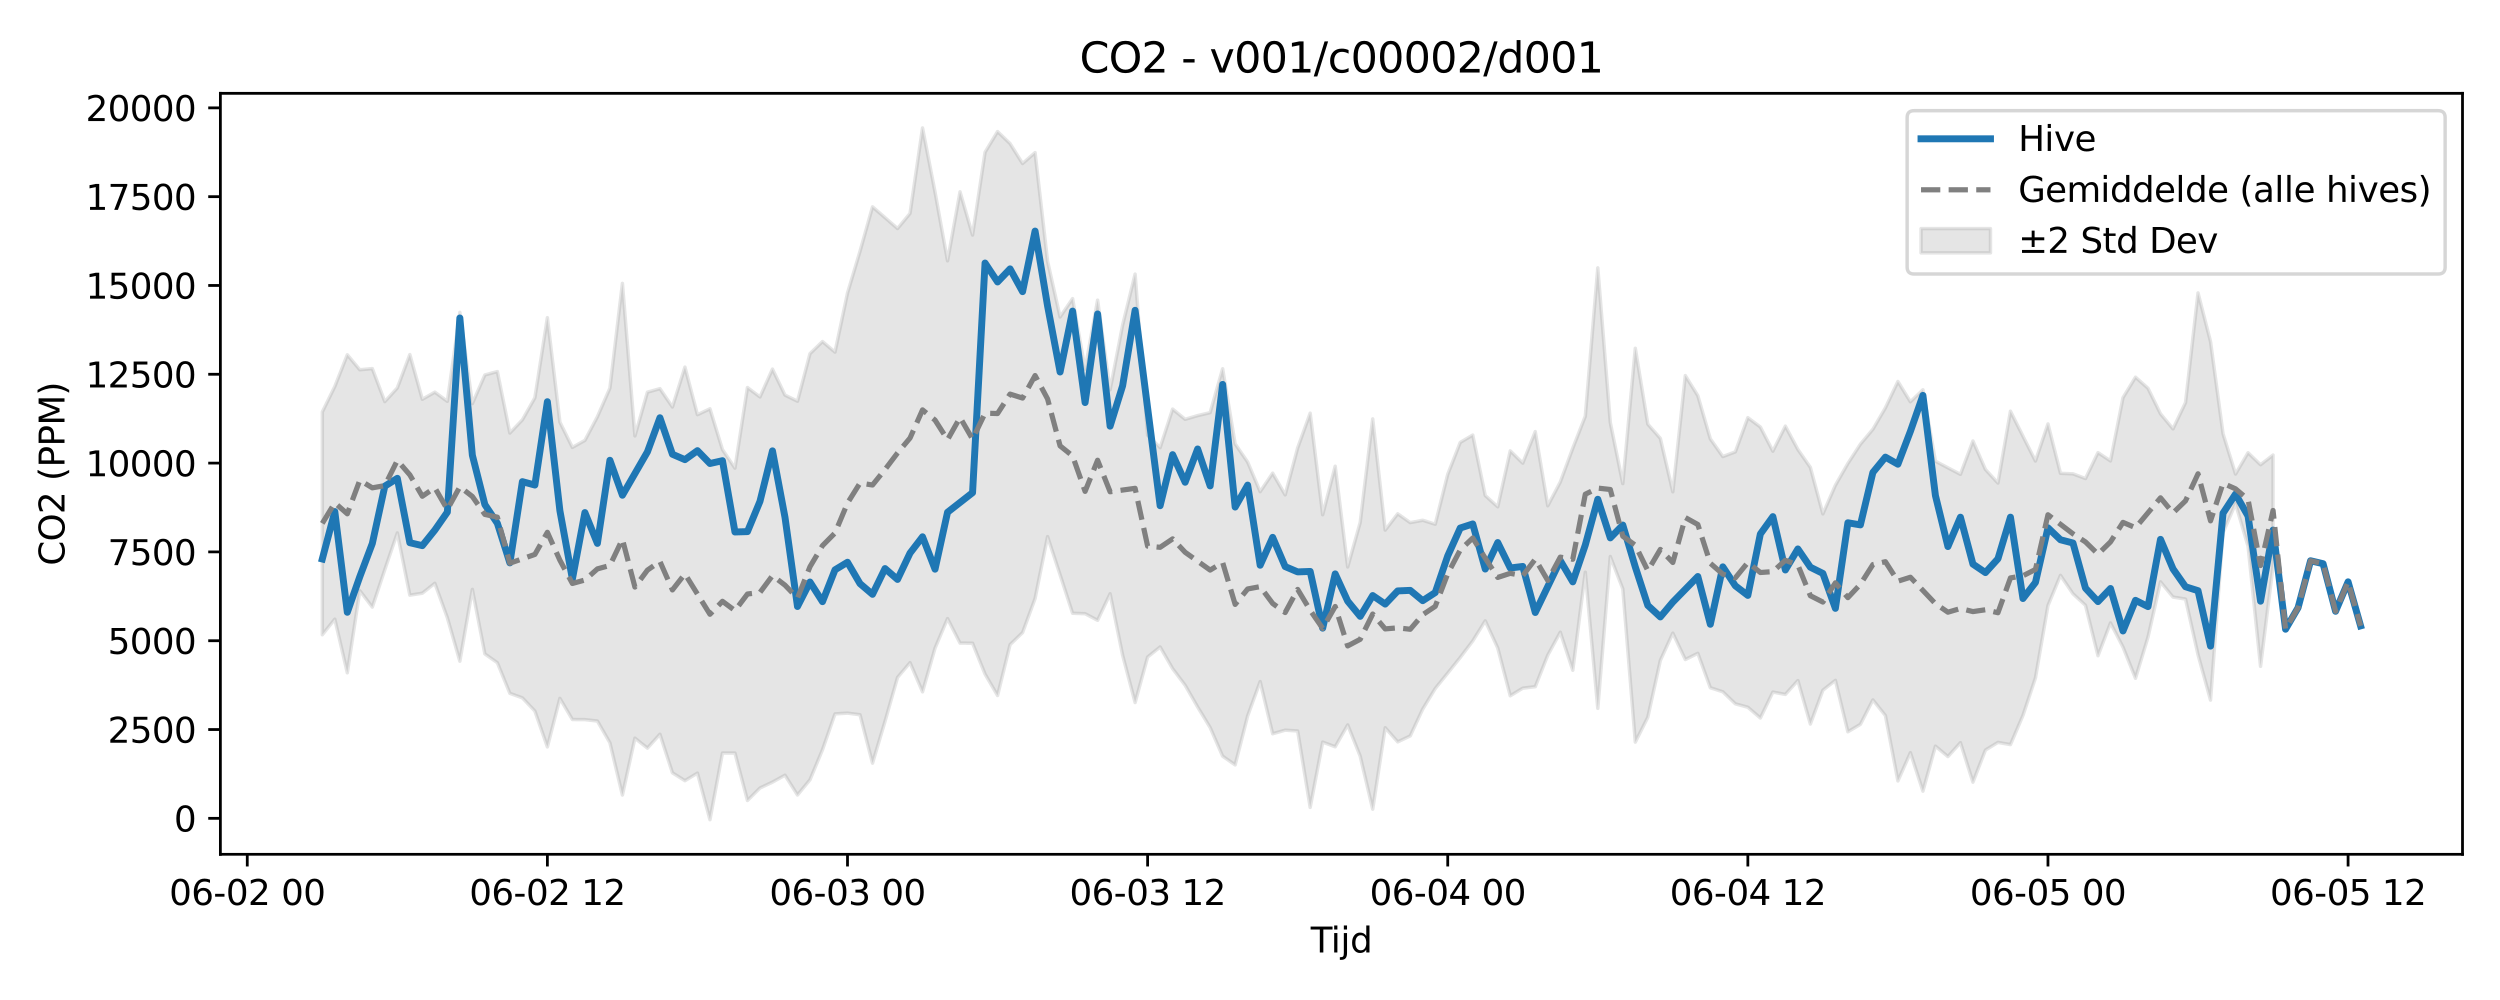 <?xml version="1.0" encoding="utf-8" standalone="no"?>
<!DOCTYPE svg PUBLIC "-//W3C//DTD SVG 1.1//EN"
  "http://www.w3.org/Graphics/SVG/1.1/DTD/svg11.dtd">
<svg xmlns:xlink="http://www.w3.org/1999/xlink" width="720pt" height="288pt" viewBox="0 0 720 288" xmlns="http://www.w3.org/2000/svg" version="1.1">
 <defs>
  <style type="text/css">*{stroke-linejoin: round; stroke-linecap: butt}</style>
 </defs>
 <g id="figure_1">
  <g id="patch_1">
   <path d="M 0 288 
L 720 288 
L 720 0 
L 0 0 
z
" style="fill: #ffffff"/>
  </g>
  <g id="axes_1">
   <g id="patch_2">
    <path d="M 63.47 246.04 
L 709.2 246.04 
L 709.2 26.88 
L 63.47 26.88 
z
" style="fill: #ffffff"/>
   </g>
   <g id="FillBetweenPolyCollection_1">
    <defs>
     <path id="m412e630e13" d="M 92.821 -169.351 
L 92.821 -105.189 
L 96.423 -109.688 
L 100.024 -94.23 
L 103.626 -117.886 
L 107.227 -113.158 
L 110.828 -123.954 
L 114.43 -134.523 
L 118.031 -116.588 
L 121.633 -117.158 
L 125.234 -120.013 
L 128.835 -110.102 
L 132.437 -97.567 
L 136.038 -118.265 
L 139.639 -99.675 
L 143.241 -97.133 
L 146.842 -88.314 
L 150.444 -87.012 
L 154.045 -83.213 
L 157.646 -72.883 
L 161.248 -86.874 
L 164.849 -80.772 
L 168.451 -80.747 
L 172.052 -80.342 
L 175.653 -74.076 
L 179.255 -59.028 
L 182.856 -75.405 
L 186.458 -72.541 
L 190.059 -76.539 
L 193.66 -65.428 
L 197.262 -63.16 
L 200.863 -65.345 
L 204.465 -51.922 
L 208.066 -71.128 
L 211.667 -71.117 
L 215.269 -57.455 
L 218.87 -61.055 
L 222.472 -62.745 
L 226.073 -64.737 
L 229.674 -59.037 
L 233.276 -63.426 
L 236.877 -72.067 
L 240.479 -82.403 
L 244.08 -82.618 
L 247.681 -82.153 
L 251.283 -68.209 
L 254.884 -80.244 
L 258.486 -92.896 
L 262.087 -97.152 
L 265.688 -88.748 
L 269.29 -101.334 
L 272.891 -109.847 
L 276.492 -102.78 
L 280.094 -102.758 
L 283.695 -93.853 
L 287.297 -87.694 
L 290.898 -102.353 
L 294.499 -105.808 
L 298.101 -115.62 
L 301.702 -133.458 
L 305.304 -122.473 
L 308.905 -111.38 
L 312.506 -111.251 
L 316.108 -109.346 
L 319.709 -116.989 
L 323.311 -99.314 
L 326.912 -85.659 
L 330.513 -98.775 
L 334.115 -101.677 
L 337.716 -95.427 
L 341.318 -90.651 
L 344.919 -84.391 
L 348.52 -78.47 
L 352.122 -70.212 
L 355.723 -67.707 
L 359.325 -81.826 
L 362.926 -91.708 
L 366.527 -76.673 
L 370.129 -77.708 
L 373.73 -77.48 
L 377.332 -55.468 
L 380.933 -74.274 
L 384.534 -72.922 
L 388.136 -79.229 
L 391.737 -70.224 
L 395.338 -54.949 
L 398.94 -78.418 
L 402.541 -74.336 
L 406.143 -76.053 
L 409.744 -83.774 
L 413.345 -89.702 
L 416.947 -94.149 
L 420.548 -98.644 
L 424.15 -103.402 
L 427.751 -109.195 
L 431.352 -101.37 
L 434.954 -87.606 
L 438.555 -89.803 
L 442.157 -90.233 
L 445.758 -99.302 
L 449.359 -105.922 
L 452.961 -94.956 
L 456.562 -123.201 
L 460.164 -83.991 
L 463.765 -127.722 
L 467.366 -118.406 
L 470.968 -74.262 
L 474.569 -81.434 
L 478.171 -97.772 
L 481.772 -105.661 
L 485.373 -98.048 
L 488.975 -99.842 
L 492.576 -89.931 
L 496.178 -88.764 
L 499.779 -85.301 
L 503.38 -84.313 
L 506.982 -81.213 
L 510.583 -88.68 
L 514.184 -88.005 
L 517.786 -92 
L 521.387 -79.476 
L 524.989 -89.213 
L 528.59 -92.055 
L 532.191 -77.242 
L 535.793 -79.384 
L 539.394 -86.43 
L 542.996 -81.914 
L 546.597 -63.091 
L 550.198 -71.228 
L 553.8 -60.145 
L 557.401 -73.108 
L 561.003 -70.102 
L 564.604 -74.11 
L 568.205 -62.725 
L 571.807 -71.981 
L 575.408 -74.19 
L 579.01 -73.548 
L 582.611 -81.959 
L 586.212 -92.772 
L 589.814 -113.596 
L 593.415 -122.294 
L 597.017 -116.986 
L 600.618 -113.67 
L 604.219 -99.153 
L 607.821 -108.599 
L 611.422 -101.647 
L 615.024 -92.654 
L 618.625 -104.507 
L 622.226 -120.435 
L 625.828 -116.047 
L 629.429 -115.47 
L 633.031 -99.455 
L 636.632 -86.368 
L 640.233 -134.56 
L 643.835 -142.959 
L 647.436 -130.689 
L 651.037 -96.093 
L 654.639 -125.006 
L 654.639 -156.953 
L 654.639 -156.953 
L 651.037 -154.156 
L 647.436 -157.611 
L 643.835 -151.471 
L 640.233 -163.083 
L 636.632 -189.626 
L 633.031 -203.636 
L 629.429 -172.058 
L 625.828 -164.49 
L 622.226 -168.82 
L 618.625 -176.174 
L 615.024 -179.372 
L 611.422 -173.466 
L 607.821 -155.255 
L 604.219 -157.644 
L 600.618 -150.18 
L 597.017 -151.536 
L 593.415 -151.687 
L 589.814 -165.903 
L 586.212 -155.223 
L 582.611 -162.387 
L 579.01 -169.575 
L 575.408 -148.878 
L 571.807 -152.792 
L 568.205 -161.001 
L 564.604 -151.392 
L 561.003 -153.276 
L 557.401 -155.173 
L 553.8 -175.746 
L 550.198 -172.283 
L 546.597 -178.134 
L 542.996 -170.548 
L 539.394 -164.375 
L 535.793 -160.075 
L 532.191 -154.521 
L 528.59 -148.239 
L 524.989 -139.997 
L 521.387 -153.389 
L 517.786 -158.559 
L 514.184 -165.279 
L 510.583 -158.064 
L 506.982 -165.025 
L 503.38 -167.708 
L 499.779 -157.866 
L 496.178 -156.508 
L 492.576 -161.613 
L 488.975 -174.044 
L 485.373 -179.834 
L 481.772 -146.352 
L 478.171 -161.759 
L 474.569 -165.844 
L 470.968 -187.699 
L 467.366 -148.713 
L 463.765 -166.329 
L 460.164 -210.866 
L 456.562 -168.121 
L 452.961 -158.907 
L 449.359 -149.166 
L 445.758 -142.337 
L 442.157 -163.704 
L 438.555 -154.611 
L 434.954 -158.155 
L 431.352 -142.032 
L 427.751 -145.288 
L 424.15 -162.704 
L 420.548 -160.578 
L 416.947 -151.399 
L 413.345 -137.027 
L 409.744 -138.168 
L 406.143 -137.485 
L 402.541 -140.029 
L 398.94 -135.332 
L 395.338 -167.361 
L 391.737 -137.544 
L 388.136 -124.718 
L 384.534 -153.734 
L 380.933 -139.76 
L 377.332 -169.011 
L 373.73 -159.015 
L 370.129 -145.474 
L 366.527 -151.736 
L 362.926 -146.394 
L 359.325 -154.927 
L 355.723 -160.161 
L 352.122 -181.798 
L 348.52 -169.161 
L 344.919 -168.302 
L 341.318 -167.244 
L 337.716 -170.182 
L 334.115 -159.071 
L 330.513 -162.669 
L 326.912 -209.066 
L 323.311 -194.357 
L 319.709 -175.751 
L 316.108 -201.558 
L 312.506 -181.722 
L 308.905 -201.997 
L 305.304 -196.712 
L 301.702 -212.756 
L 298.101 -244.054 
L 294.499 -240.908 
L 290.898 -246.646 
L 287.297 -250.106 
L 283.695 -244.151 
L 280.094 -220.302 
L 276.492 -232.76 
L 272.891 -212.872 
L 269.29 -232.686 
L 265.688 -251.158 
L 262.087 -226.536 
L 258.486 -222.183 
L 254.884 -225.323 
L 251.283 -228.429 
L 247.681 -215.618 
L 244.08 -203.591 
L 240.479 -186.586 
L 236.877 -189.642 
L 233.276 -186.147 
L 229.674 -172.445 
L 226.073 -174.217 
L 222.472 -181.702 
L 218.87 -173.677 
L 215.269 -176.391 
L 211.667 -153.179 
L 208.066 -158.526 
L 204.465 -170.269 
L 200.863 -168.569 
L 197.262 -182.279 
L 193.66 -170.776 
L 190.059 -176.071 
L 186.458 -175.058 
L 182.856 -162.447 
L 179.255 -206.391 
L 175.653 -176.218 
L 172.052 -167.98 
L 168.451 -161.168 
L 164.849 -159.151 
L 161.248 -166.44 
L 157.646 -196.514 
L 154.045 -173.44 
L 150.444 -167.089 
L 146.842 -163.283 
L 143.241 -180.995 
L 139.639 -180.016 
L 136.038 -171.759 
L 132.437 -198.045 
L 128.835 -172.416 
L 125.234 -175.065 
L 121.633 -173.004 
L 118.031 -185.886 
L 114.43 -176.278 
L 110.828 -172.33 
L 107.227 -181.848 
L 103.626 -181.511 
L 100.024 -185.818 
L 96.423 -176.689 
L 92.821 -169.351 
z
" style="stroke: #808080; stroke-opacity: 0.2"/>
    </defs>
    <g clip-path="url(#pff8fb3acee)">
     <use xlink:href="#m412e630e13" x="0" y="288" style="fill: #808080; fill-opacity: 0.2; stroke: #808080; stroke-opacity: 0.2"/>
    </g>
   </g>
   <g id="matplotlib.axis_1">
    <g id="xtick_1">
     <g id="line2d_1">
      <defs>
       <path id="m941775b112" d="M 0 0 
L 0 3.5 
" style="stroke: #000000; stroke-width: 0.8"/>
      </defs>
      <g>
       <use xlink:href="#m941775b112" x="71.213" y="246.04" style="stroke: #000000; stroke-width: 0.8"/>
      </g>
     </g>
     <g id="text_1">
      <!-- 06-02 00 -->
      <g transform="translate(48.733 260.638) scale(0.1 -0.1)">
       <defs>
        <path id="DejaVuSans-30" d="M 2034 4250 
Q 1547 4250 1301 3770 
Q 1056 3291 1056 2328 
Q 1056 1369 1301 889 
Q 1547 409 2034 409 
Q 2525 409 2770 889 
Q 3016 1369 3016 2328 
Q 3016 3291 2770 3770 
Q 2525 4250 2034 4250 
z
M 2034 4750 
Q 2819 4750 3233 4129 
Q 3647 3509 3647 2328 
Q 3647 1150 3233 529 
Q 2819 -91 2034 -91 
Q 1250 -91 836 529 
Q 422 1150 422 2328 
Q 422 3509 836 4129 
Q 1250 4750 2034 4750 
z
" transform="scale(0.016)"/>
        <path id="DejaVuSans-36" d="M 2113 2584 
Q 1688 2584 1439 2293 
Q 1191 2003 1191 1497 
Q 1191 994 1439 701 
Q 1688 409 2113 409 
Q 2538 409 2786 701 
Q 3034 994 3034 1497 
Q 3034 2003 2786 2293 
Q 2538 2584 2113 2584 
z
M 3366 4563 
L 3366 3988 
Q 3128 4100 2886 4159 
Q 2644 4219 2406 4219 
Q 1781 4219 1451 3797 
Q 1122 3375 1075 2522 
Q 1259 2794 1537 2939 
Q 1816 3084 2150 3084 
Q 2853 3084 3261 2657 
Q 3669 2231 3669 1497 
Q 3669 778 3244 343 
Q 2819 -91 2113 -91 
Q 1303 -91 875 529 
Q 447 1150 447 2328 
Q 447 3434 972 4092 
Q 1497 4750 2381 4750 
Q 2619 4750 2861 4703 
Q 3103 4656 3366 4563 
z
" transform="scale(0.016)"/>
        <path id="DejaVuSans-2d" d="M 313 2009 
L 1997 2009 
L 1997 1497 
L 313 1497 
L 313 2009 
z
" transform="scale(0.016)"/>
        <path id="DejaVuSans-32" d="M 1228 531 
L 3431 531 
L 3431 0 
L 469 0 
L 469 531 
Q 828 903 1448 1529 
Q 2069 2156 2228 2338 
Q 2531 2678 2651 2914 
Q 2772 3150 2772 3378 
Q 2772 3750 2511 3984 
Q 2250 4219 1831 4219 
Q 1534 4219 1204 4116 
Q 875 4013 500 3803 
L 500 4441 
Q 881 4594 1212 4672 
Q 1544 4750 1819 4750 
Q 2544 4750 2975 4387 
Q 3406 4025 3406 3419 
Q 3406 3131 3298 2873 
Q 3191 2616 2906 2266 
Q 2828 2175 2409 1742 
Q 1991 1309 1228 531 
z
" transform="scale(0.016)"/>
        <path id="DejaVuSans-20" transform="scale(0.016)"/>
       </defs>
       <use xlink:href="#DejaVuSans-30"/>
       <use xlink:href="#DejaVuSans-36" transform="translate(63.623 0)"/>
       <use xlink:href="#DejaVuSans-2d" transform="translate(127.246 0)"/>
       <use xlink:href="#DejaVuSans-30" transform="translate(163.33 0)"/>
       <use xlink:href="#DejaVuSans-32" transform="translate(226.953 0)"/>
       <use xlink:href="#DejaVuSans-20" transform="translate(290.576 0)"/>
       <use xlink:href="#DejaVuSans-30" transform="translate(322.363 0)"/>
       <use xlink:href="#DejaVuSans-30" transform="translate(385.986 0)"/>
      </g>
     </g>
    </g>
    <g id="xtick_2">
     <g id="line2d_2">
      <g>
       <use xlink:href="#m941775b112" x="157.646" y="246.04" style="stroke: #000000; stroke-width: 0.8"/>
      </g>
     </g>
     <g id="text_2">
      <!-- 06-02 12 -->
      <g transform="translate(135.166 260.638) scale(0.1 -0.1)">
       <defs>
        <path id="DejaVuSans-31" d="M 794 531 
L 1825 531 
L 1825 4091 
L 703 3866 
L 703 4441 
L 1819 4666 
L 2450 4666 
L 2450 531 
L 3481 531 
L 3481 0 
L 794 0 
L 794 531 
z
" transform="scale(0.016)"/>
       </defs>
       <use xlink:href="#DejaVuSans-30"/>
       <use xlink:href="#DejaVuSans-36" transform="translate(63.623 0)"/>
       <use xlink:href="#DejaVuSans-2d" transform="translate(127.246 0)"/>
       <use xlink:href="#DejaVuSans-30" transform="translate(163.33 0)"/>
       <use xlink:href="#DejaVuSans-32" transform="translate(226.953 0)"/>
       <use xlink:href="#DejaVuSans-20" transform="translate(290.576 0)"/>
       <use xlink:href="#DejaVuSans-31" transform="translate(322.363 0)"/>
       <use xlink:href="#DejaVuSans-32" transform="translate(385.986 0)"/>
      </g>
     </g>
    </g>
    <g id="xtick_3">
     <g id="line2d_3">
      <g>
       <use xlink:href="#m941775b112" x="244.08" y="246.04" style="stroke: #000000; stroke-width: 0.8"/>
      </g>
     </g>
     <g id="text_3">
      <!-- 06-03 00 -->
      <g transform="translate(221.599 260.638) scale(0.1 -0.1)">
       <defs>
        <path id="DejaVuSans-33" d="M 2597 2516 
Q 3050 2419 3304 2112 
Q 3559 1806 3559 1356 
Q 3559 666 3084 287 
Q 2609 -91 1734 -91 
Q 1441 -91 1130 -33 
Q 819 25 488 141 
L 488 750 
Q 750 597 1062 519 
Q 1375 441 1716 441 
Q 2309 441 2620 675 
Q 2931 909 2931 1356 
Q 2931 1769 2642 2001 
Q 2353 2234 1838 2234 
L 1294 2234 
L 1294 2753 
L 1863 2753 
Q 2328 2753 2575 2939 
Q 2822 3125 2822 3475 
Q 2822 3834 2567 4026 
Q 2313 4219 1838 4219 
Q 1578 4219 1281 4162 
Q 984 4106 628 3988 
L 628 4550 
Q 988 4650 1302 4700 
Q 1616 4750 1894 4750 
Q 2613 4750 3031 4423 
Q 3450 4097 3450 3541 
Q 3450 3153 3228 2886 
Q 3006 2619 2597 2516 
z
" transform="scale(0.016)"/>
       </defs>
       <use xlink:href="#DejaVuSans-30"/>
       <use xlink:href="#DejaVuSans-36" transform="translate(63.623 0)"/>
       <use xlink:href="#DejaVuSans-2d" transform="translate(127.246 0)"/>
       <use xlink:href="#DejaVuSans-30" transform="translate(163.33 0)"/>
       <use xlink:href="#DejaVuSans-33" transform="translate(226.953 0)"/>
       <use xlink:href="#DejaVuSans-20" transform="translate(290.576 0)"/>
       <use xlink:href="#DejaVuSans-30" transform="translate(322.363 0)"/>
       <use xlink:href="#DejaVuSans-30" transform="translate(385.986 0)"/>
      </g>
     </g>
    </g>
    <g id="xtick_4">
     <g id="line2d_4">
      <g>
       <use xlink:href="#m941775b112" x="330.513" y="246.04" style="stroke: #000000; stroke-width: 0.8"/>
      </g>
     </g>
     <g id="text_4">
      <!-- 06-03 12 -->
      <g transform="translate(308.033 260.638) scale(0.1 -0.1)">
       <use xlink:href="#DejaVuSans-30"/>
       <use xlink:href="#DejaVuSans-36" transform="translate(63.623 0)"/>
       <use xlink:href="#DejaVuSans-2d" transform="translate(127.246 0)"/>
       <use xlink:href="#DejaVuSans-30" transform="translate(163.33 0)"/>
       <use xlink:href="#DejaVuSans-33" transform="translate(226.953 0)"/>
       <use xlink:href="#DejaVuSans-20" transform="translate(290.576 0)"/>
       <use xlink:href="#DejaVuSans-31" transform="translate(322.363 0)"/>
       <use xlink:href="#DejaVuSans-32" transform="translate(385.986 0)"/>
      </g>
     </g>
    </g>
    <g id="xtick_5">
     <g id="line2d_5">
      <g>
       <use xlink:href="#m941775b112" x="416.947" y="246.04" style="stroke: #000000; stroke-width: 0.8"/>
      </g>
     </g>
     <g id="text_5">
      <!-- 06-04 00 -->
      <g transform="translate(394.466 260.638) scale(0.1 -0.1)">
       <defs>
        <path id="DejaVuSans-34" d="M 2419 4116 
L 825 1625 
L 2419 1625 
L 2419 4116 
z
M 2253 4666 
L 3047 4666 
L 3047 1625 
L 3713 1625 
L 3713 1100 
L 3047 1100 
L 3047 0 
L 2419 0 
L 2419 1100 
L 313 1100 
L 313 1709 
L 2253 4666 
z
" transform="scale(0.016)"/>
       </defs>
       <use xlink:href="#DejaVuSans-30"/>
       <use xlink:href="#DejaVuSans-36" transform="translate(63.623 0)"/>
       <use xlink:href="#DejaVuSans-2d" transform="translate(127.246 0)"/>
       <use xlink:href="#DejaVuSans-30" transform="translate(163.33 0)"/>
       <use xlink:href="#DejaVuSans-34" transform="translate(226.953 0)"/>
       <use xlink:href="#DejaVuSans-20" transform="translate(290.576 0)"/>
       <use xlink:href="#DejaVuSans-30" transform="translate(322.363 0)"/>
       <use xlink:href="#DejaVuSans-30" transform="translate(385.986 0)"/>
      </g>
     </g>
    </g>
    <g id="xtick_6">
     <g id="line2d_6">
      <g>
       <use xlink:href="#m941775b112" x="503.38" y="246.04" style="stroke: #000000; stroke-width: 0.8"/>
      </g>
     </g>
     <g id="text_6">
      <!-- 06-04 12 -->
      <g transform="translate(480.9 260.638) scale(0.1 -0.1)">
       <use xlink:href="#DejaVuSans-30"/>
       <use xlink:href="#DejaVuSans-36" transform="translate(63.623 0)"/>
       <use xlink:href="#DejaVuSans-2d" transform="translate(127.246 0)"/>
       <use xlink:href="#DejaVuSans-30" transform="translate(163.33 0)"/>
       <use xlink:href="#DejaVuSans-34" transform="translate(226.953 0)"/>
       <use xlink:href="#DejaVuSans-20" transform="translate(290.576 0)"/>
       <use xlink:href="#DejaVuSans-31" transform="translate(322.363 0)"/>
       <use xlink:href="#DejaVuSans-32" transform="translate(385.986 0)"/>
      </g>
     </g>
    </g>
    <g id="xtick_7">
     <g id="line2d_7">
      <g>
       <use xlink:href="#m941775b112" x="589.814" y="246.04" style="stroke: #000000; stroke-width: 0.8"/>
      </g>
     </g>
     <g id="text_7">
      <!-- 06-05 00 -->
      <g transform="translate(567.333 260.638) scale(0.1 -0.1)">
       <defs>
        <path id="DejaVuSans-35" d="M 691 4666 
L 3169 4666 
L 3169 4134 
L 1269 4134 
L 1269 2991 
Q 1406 3038 1543 3061 
Q 1681 3084 1819 3084 
Q 2600 3084 3056 2656 
Q 3513 2228 3513 1497 
Q 3513 744 3044 326 
Q 2575 -91 1722 -91 
Q 1428 -91 1123 -41 
Q 819 9 494 109 
L 494 744 
Q 775 591 1075 516 
Q 1375 441 1709 441 
Q 2250 441 2565 725 
Q 2881 1009 2881 1497 
Q 2881 1984 2565 2268 
Q 2250 2553 1709 2553 
Q 1456 2553 1204 2497 
Q 953 2441 691 2322 
L 691 4666 
z
" transform="scale(0.016)"/>
       </defs>
       <use xlink:href="#DejaVuSans-30"/>
       <use xlink:href="#DejaVuSans-36" transform="translate(63.623 0)"/>
       <use xlink:href="#DejaVuSans-2d" transform="translate(127.246 0)"/>
       <use xlink:href="#DejaVuSans-30" transform="translate(163.33 0)"/>
       <use xlink:href="#DejaVuSans-35" transform="translate(226.953 0)"/>
       <use xlink:href="#DejaVuSans-20" transform="translate(290.576 0)"/>
       <use xlink:href="#DejaVuSans-30" transform="translate(322.363 0)"/>
       <use xlink:href="#DejaVuSans-30" transform="translate(385.986 0)"/>
      </g>
     </g>
    </g>
    <g id="xtick_8">
     <g id="line2d_8">
      <g>
       <use xlink:href="#m941775b112" x="676.247" y="246.04" style="stroke: #000000; stroke-width: 0.8"/>
      </g>
     </g>
     <g id="text_8">
      <!-- 06-05 12 -->
      <g transform="translate(653.767 260.638) scale(0.1 -0.1)">
       <use xlink:href="#DejaVuSans-30"/>
       <use xlink:href="#DejaVuSans-36" transform="translate(63.623 0)"/>
       <use xlink:href="#DejaVuSans-2d" transform="translate(127.246 0)"/>
       <use xlink:href="#DejaVuSans-30" transform="translate(163.33 0)"/>
       <use xlink:href="#DejaVuSans-35" transform="translate(226.953 0)"/>
       <use xlink:href="#DejaVuSans-20" transform="translate(290.576 0)"/>
       <use xlink:href="#DejaVuSans-31" transform="translate(322.363 0)"/>
       <use xlink:href="#DejaVuSans-32" transform="translate(385.986 0)"/>
      </g>
     </g>
    </g>
    <g id="text_9">
     <!-- Tijd -->
     <g transform="translate(377.485 274.317) scale(0.1 -0.1)">
      <defs>
       <path id="DejaVuSans-54" d="M -19 4666 
L 3928 4666 
L 3928 4134 
L 2272 4134 
L 2272 0 
L 1638 0 
L 1638 4134 
L -19 4134 
L -19 4666 
z
" transform="scale(0.016)"/>
       <path id="DejaVuSans-69" d="M 603 3500 
L 1178 3500 
L 1178 0 
L 603 0 
L 603 3500 
z
M 603 4863 
L 1178 4863 
L 1178 4134 
L 603 4134 
L 603 4863 
z
" transform="scale(0.016)"/>
       <path id="DejaVuSans-6a" d="M 603 3500 
L 1178 3500 
L 1178 -63 
Q 1178 -731 923 -1031 
Q 669 -1331 103 -1331 
L -116 -1331 
L -116 -844 
L 38 -844 
Q 366 -844 484 -692 
Q 603 -541 603 -63 
L 603 3500 
z
M 603 4863 
L 1178 4863 
L 1178 4134 
L 603 4134 
L 603 4863 
z
" transform="scale(0.016)"/>
       <path id="DejaVuSans-64" d="M 2906 2969 
L 2906 4863 
L 3481 4863 
L 3481 0 
L 2906 0 
L 2906 525 
Q 2725 213 2448 61 
Q 2172 -91 1784 -91 
Q 1150 -91 751 415 
Q 353 922 353 1747 
Q 353 2572 751 3078 
Q 1150 3584 1784 3584 
Q 2172 3584 2448 3432 
Q 2725 3281 2906 2969 
z
M 947 1747 
Q 947 1113 1208 752 
Q 1469 391 1925 391 
Q 2381 391 2643 752 
Q 2906 1113 2906 1747 
Q 2906 2381 2643 2742 
Q 2381 3103 1925 3103 
Q 1469 3103 1208 2742 
Q 947 2381 947 1747 
z
" transform="scale(0.016)"/>
      </defs>
      <use xlink:href="#DejaVuSans-54"/>
      <use xlink:href="#DejaVuSans-69" transform="translate(57.959 0)"/>
      <use xlink:href="#DejaVuSans-6a" transform="translate(85.742 0)"/>
      <use xlink:href="#DejaVuSans-64" transform="translate(113.525 0)"/>
     </g>
    </g>
   </g>
   <g id="matplotlib.axis_2">
    <g id="ytick_1">
     <g id="line2d_9">
      <defs>
       <path id="m1874dec94c" d="M 0 0 
L -3.5 0 
" style="stroke: #000000; stroke-width: 0.8"/>
      </defs>
      <g>
       <use xlink:href="#m1874dec94c" x="63.47" y="235.682" style="stroke: #000000; stroke-width: 0.8"/>
      </g>
     </g>
     <g id="text_10">
      <!-- 0 -->
      <g transform="translate(50.108 239.481) scale(0.1 -0.1)">
       <use xlink:href="#DejaVuSans-30"/>
      </g>
     </g>
    </g>
    <g id="ytick_2">
     <g id="line2d_10">
      <g>
       <use xlink:href="#m1874dec94c" x="63.47" y="210.104" style="stroke: #000000; stroke-width: 0.8"/>
      </g>
     </g>
     <g id="text_11">
      <!-- 2500 -->
      <g transform="translate(31.02 213.903) scale(0.1 -0.1)">
       <use xlink:href="#DejaVuSans-32"/>
       <use xlink:href="#DejaVuSans-35" transform="translate(63.623 0)"/>
       <use xlink:href="#DejaVuSans-30" transform="translate(127.246 0)"/>
       <use xlink:href="#DejaVuSans-30" transform="translate(190.869 0)"/>
      </g>
     </g>
    </g>
    <g id="ytick_3">
     <g id="line2d_11">
      <g>
       <use xlink:href="#m1874dec94c" x="63.47" y="184.527" style="stroke: #000000; stroke-width: 0.8"/>
      </g>
     </g>
     <g id="text_12">
      <!-- 5000 -->
      <g transform="translate(31.02 188.326) scale(0.1 -0.1)">
       <use xlink:href="#DejaVuSans-35"/>
       <use xlink:href="#DejaVuSans-30" transform="translate(63.623 0)"/>
       <use xlink:href="#DejaVuSans-30" transform="translate(127.246 0)"/>
       <use xlink:href="#DejaVuSans-30" transform="translate(190.869 0)"/>
      </g>
     </g>
    </g>
    <g id="ytick_4">
     <g id="line2d_12">
      <g>
       <use xlink:href="#m1874dec94c" x="63.47" y="158.949" style="stroke: #000000; stroke-width: 0.8"/>
      </g>
     </g>
     <g id="text_13">
      <!-- 7500 -->
      <g transform="translate(31.02 162.749) scale(0.1 -0.1)">
       <defs>
        <path id="DejaVuSans-37" d="M 525 4666 
L 3525 4666 
L 3525 4397 
L 1831 0 
L 1172 0 
L 2766 4134 
L 525 4134 
L 525 4666 
z
" transform="scale(0.016)"/>
       </defs>
       <use xlink:href="#DejaVuSans-37"/>
       <use xlink:href="#DejaVuSans-35" transform="translate(63.623 0)"/>
       <use xlink:href="#DejaVuSans-30" transform="translate(127.246 0)"/>
       <use xlink:href="#DejaVuSans-30" transform="translate(190.869 0)"/>
      </g>
     </g>
    </g>
    <g id="ytick_5">
     <g id="line2d_13">
      <g>
       <use xlink:href="#m1874dec94c" x="63.47" y="133.372" style="stroke: #000000; stroke-width: 0.8"/>
      </g>
     </g>
     <g id="text_14">
      <!-- 10000 -->
      <g transform="translate(24.657 137.171) scale(0.1 -0.1)">
       <use xlink:href="#DejaVuSans-31"/>
       <use xlink:href="#DejaVuSans-30" transform="translate(63.623 0)"/>
       <use xlink:href="#DejaVuSans-30" transform="translate(127.246 0)"/>
       <use xlink:href="#DejaVuSans-30" transform="translate(190.869 0)"/>
       <use xlink:href="#DejaVuSans-30" transform="translate(254.492 0)"/>
      </g>
     </g>
    </g>
    <g id="ytick_6">
     <g id="line2d_14">
      <g>
       <use xlink:href="#m1874dec94c" x="63.47" y="107.795" style="stroke: #000000; stroke-width: 0.8"/>
      </g>
     </g>
     <g id="text_15">
      <!-- 12500 -->
      <g transform="translate(24.657 111.594) scale(0.1 -0.1)">
       <use xlink:href="#DejaVuSans-31"/>
       <use xlink:href="#DejaVuSans-32" transform="translate(63.623 0)"/>
       <use xlink:href="#DejaVuSans-35" transform="translate(127.246 0)"/>
       <use xlink:href="#DejaVuSans-30" transform="translate(190.869 0)"/>
       <use xlink:href="#DejaVuSans-30" transform="translate(254.492 0)"/>
      </g>
     </g>
    </g>
    <g id="ytick_7">
     <g id="line2d_15">
      <g>
       <use xlink:href="#m1874dec94c" x="63.47" y="82.217" style="stroke: #000000; stroke-width: 0.8"/>
      </g>
     </g>
     <g id="text_16">
      <!-- 15000 -->
      <g transform="translate(24.657 86.016) scale(0.1 -0.1)">
       <use xlink:href="#DejaVuSans-31"/>
       <use xlink:href="#DejaVuSans-35" transform="translate(63.623 0)"/>
       <use xlink:href="#DejaVuSans-30" transform="translate(127.246 0)"/>
       <use xlink:href="#DejaVuSans-30" transform="translate(190.869 0)"/>
       <use xlink:href="#DejaVuSans-30" transform="translate(254.492 0)"/>
      </g>
     </g>
    </g>
    <g id="ytick_8">
     <g id="line2d_16">
      <g>
       <use xlink:href="#m1874dec94c" x="63.47" y="56.64" style="stroke: #000000; stroke-width: 0.8"/>
      </g>
     </g>
     <g id="text_17">
      <!-- 17500 -->
      <g transform="translate(24.657 60.439) scale(0.1 -0.1)">
       <use xlink:href="#DejaVuSans-31"/>
       <use xlink:href="#DejaVuSans-37" transform="translate(63.623 0)"/>
       <use xlink:href="#DejaVuSans-35" transform="translate(127.246 0)"/>
       <use xlink:href="#DejaVuSans-30" transform="translate(190.869 0)"/>
       <use xlink:href="#DejaVuSans-30" transform="translate(254.492 0)"/>
      </g>
     </g>
    </g>
    <g id="ytick_9">
     <g id="line2d_17">
      <g>
       <use xlink:href="#m1874dec94c" x="63.47" y="31.062" style="stroke: #000000; stroke-width: 0.8"/>
      </g>
     </g>
     <g id="text_18">
      <!-- 20000 -->
      <g transform="translate(24.657 34.862) scale(0.1 -0.1)">
       <use xlink:href="#DejaVuSans-32"/>
       <use xlink:href="#DejaVuSans-30" transform="translate(63.623 0)"/>
       <use xlink:href="#DejaVuSans-30" transform="translate(127.246 0)"/>
       <use xlink:href="#DejaVuSans-30" transform="translate(190.869 0)"/>
       <use xlink:href="#DejaVuSans-30" transform="translate(254.492 0)"/>
      </g>
     </g>
    </g>
    <g id="text_19">
     <!-- CO2 (PPM) -->
     <g transform="translate(18.578 162.903) rotate(-90) scale(0.1 -0.1)">
      <defs>
       <path id="DejaVuSans-43" d="M 4122 4306 
L 4122 3641 
Q 3803 3938 3442 4084 
Q 3081 4231 2675 4231 
Q 1875 4231 1450 3742 
Q 1025 3253 1025 2328 
Q 1025 1406 1450 917 
Q 1875 428 2675 428 
Q 3081 428 3442 575 
Q 3803 722 4122 1019 
L 4122 359 
Q 3791 134 3420 21 
Q 3050 -91 2638 -91 
Q 1578 -91 968 557 
Q 359 1206 359 2328 
Q 359 3453 968 4101 
Q 1578 4750 2638 4750 
Q 3056 4750 3426 4639 
Q 3797 4528 4122 4306 
z
" transform="scale(0.016)"/>
       <path id="DejaVuSans-4f" d="M 2522 4238 
Q 1834 4238 1429 3725 
Q 1025 3213 1025 2328 
Q 1025 1447 1429 934 
Q 1834 422 2522 422 
Q 3209 422 3611 934 
Q 4013 1447 4013 2328 
Q 4013 3213 3611 3725 
Q 3209 4238 2522 4238 
z
M 2522 4750 
Q 3503 4750 4090 4092 
Q 4678 3434 4678 2328 
Q 4678 1225 4090 567 
Q 3503 -91 2522 -91 
Q 1538 -91 948 565 
Q 359 1222 359 2328 
Q 359 3434 948 4092 
Q 1538 4750 2522 4750 
z
" transform="scale(0.016)"/>
       <path id="DejaVuSans-28" d="M 1984 4856 
Q 1566 4138 1362 3434 
Q 1159 2731 1159 2009 
Q 1159 1288 1364 580 
Q 1569 -128 1984 -844 
L 1484 -844 
Q 1016 -109 783 600 
Q 550 1309 550 2009 
Q 550 2706 781 3412 
Q 1013 4119 1484 4856 
L 1984 4856 
z
" transform="scale(0.016)"/>
       <path id="DejaVuSans-50" d="M 1259 4147 
L 1259 2394 
L 2053 2394 
Q 2494 2394 2734 2622 
Q 2975 2850 2975 3272 
Q 2975 3691 2734 3919 
Q 2494 4147 2053 4147 
L 1259 4147 
z
M 628 4666 
L 2053 4666 
Q 2838 4666 3239 4311 
Q 3641 3956 3641 3272 
Q 3641 2581 3239 2228 
Q 2838 1875 2053 1875 
L 1259 1875 
L 1259 0 
L 628 0 
L 628 4666 
z
" transform="scale(0.016)"/>
       <path id="DejaVuSans-4d" d="M 628 4666 
L 1569 4666 
L 2759 1491 
L 3956 4666 
L 4897 4666 
L 4897 0 
L 4281 0 
L 4281 4097 
L 3078 897 
L 2444 897 
L 1241 4097 
L 1241 0 
L 628 0 
L 628 4666 
z
" transform="scale(0.016)"/>
       <path id="DejaVuSans-29" d="M 513 4856 
L 1013 4856 
Q 1481 4119 1714 3412 
Q 1947 2706 1947 2009 
Q 1947 1309 1714 600 
Q 1481 -109 1013 -844 
L 513 -844 
Q 928 -128 1133 580 
Q 1338 1288 1338 2009 
Q 1338 2731 1133 3434 
Q 928 4138 513 4856 
z
" transform="scale(0.016)"/>
      </defs>
      <use xlink:href="#DejaVuSans-43"/>
      <use xlink:href="#DejaVuSans-4f" transform="translate(69.824 0)"/>
      <use xlink:href="#DejaVuSans-32" transform="translate(148.535 0)"/>
      <use xlink:href="#DejaVuSans-20" transform="translate(212.158 0)"/>
      <use xlink:href="#DejaVuSans-28" transform="translate(243.945 0)"/>
      <use xlink:href="#DejaVuSans-50" transform="translate(282.959 0)"/>
      <use xlink:href="#DejaVuSans-50" transform="translate(343.262 0)"/>
      <use xlink:href="#DejaVuSans-4d" transform="translate(403.564 0)"/>
      <use xlink:href="#DejaVuSans-29" transform="translate(489.844 0)"/>
     </g>
    </g>
   </g>
   <g id="line2d_18">
    <path d="M 92.821 160.99 
L 96.423 147.324 
L 100.024 176.334 
L 103.626 166.077 
L 107.227 156.518 
L 110.828 140.012 
L 114.43 137.761 
L 118.031 156.3 
L 121.633 157.144 
L 125.234 152.664 
L 128.835 147.496 
L 132.437 91.584 
L 136.038 131.108 
L 139.639 145.315 
L 143.241 150.708 
L 146.842 162.107 
L 150.444 138.716 
L 154.045 139.691 
L 157.646 115.693 
L 161.248 147.076 
L 164.849 166.766 
L 168.451 147.624 
L 172.052 156.494 
L 175.653 132.564 
L 179.255 142.628 
L 186.458 130.139 
L 190.059 120.317 
L 193.66 130.824 
L 197.262 132.38 
L 200.863 129.791 
L 204.465 133.488 
L 208.066 132.681 
L 211.667 153.21 
L 215.269 153.104 
L 218.87 144.391 
L 222.472 129.849 
L 226.073 148.964 
L 229.674 174.671 
L 233.276 167.625 
L 236.877 173.276 
L 240.479 164.113 
L 244.08 161.927 
L 247.681 168.089 
L 251.283 171.162 
L 254.884 163.748 
L 258.486 166.873 
L 262.087 159.294 
L 265.688 154.598 
L 269.29 163.922 
L 272.891 147.528 
L 280.094 141.898 
L 283.695 75.755 
L 287.297 81.201 
L 290.898 77.439 
L 294.499 83.992 
L 298.101 66.554 
L 301.702 88.131 
L 305.304 107.136 
L 308.905 89.597 
L 312.506 115.932 
L 316.108 90.422 
L 319.709 122.735 
L 323.311 111.109 
L 326.912 89.369 
L 334.115 145.642 
L 337.716 130.944 
L 341.318 138.886 
L 344.919 129.31 
L 348.52 139.94 
L 352.122 110.714 
L 355.723 146.028 
L 359.325 139.712 
L 362.926 162.786 
L 366.527 154.76 
L 370.129 163.178 
L 373.73 164.706 
L 377.332 164.573 
L 380.933 180.905 
L 384.534 165.282 
L 388.136 173.126 
L 391.737 177.505 
L 395.338 171.52 
L 398.94 173.979 
L 402.541 170.186 
L 406.143 170.026 
L 409.744 172.993 
L 413.345 170.657 
L 416.947 160.085 
L 420.548 152.074 
L 424.15 150.898 
L 427.751 163.881 
L 431.352 156.255 
L 434.954 163.577 
L 438.555 163.137 
L 442.157 176.398 
L 449.359 161.451 
L 452.961 167.571 
L 456.562 156.971 
L 460.164 143.791 
L 463.765 154.908 
L 467.366 151.218 
L 470.968 163.284 
L 474.569 174.357 
L 478.171 177.677 
L 481.772 173.401 
L 488.975 166.036 
L 492.576 179.79 
L 496.178 163.257 
L 499.779 168.715 
L 503.38 171.475 
L 506.982 153.79 
L 510.583 148.79 
L 514.184 164.152 
L 517.786 158.1 
L 521.387 163.359 
L 524.989 165.149 
L 528.59 175.206 
L 532.191 150.56 
L 535.793 151.17 
L 539.394 136.052 
L 542.996 131.657 
L 546.597 133.689 
L 550.198 124.219 
L 553.8 113.882 
L 557.401 142.716 
L 561.003 157.408 
L 564.604 148.957 
L 568.205 162.465 
L 571.807 164.904 
L 575.408 160.931 
L 579.01 148.947 
L 582.611 172.372 
L 586.212 167.748 
L 589.814 152.006 
L 593.415 155.45 
L 597.017 156.388 
L 600.618 169.395 
L 604.219 173.259 
L 607.821 169.487 
L 611.422 181.718 
L 615.024 172.898 
L 618.625 174.702 
L 622.226 155.338 
L 625.828 163.847 
L 629.429 168.981 
L 633.031 170.118 
L 636.632 186.077 
L 640.233 147.794 
L 643.835 142.29 
L 647.436 148.609 
L 651.037 173.14 
L 654.639 152.668 
L 658.24 181.215 
L 661.842 175.022 
L 665.443 161.5 
L 669.044 162.346 
L 672.646 176.049 
L 676.247 167.571 
L 679.849 180.25 
L 679.849 180.25 
" clip-path="url(#pff8fb3acee)" style="fill: none; stroke: #1f77b4; stroke-width: 2; stroke-linecap: square"/>
   </g>
   <g id="line2d_19">
    <path d="M 92.821 150.73 
L 96.423 144.811 
L 100.024 147.976 
L 103.626 138.301 
L 107.227 140.497 
L 110.828 139.858 
L 114.43 132.6 
L 118.031 136.763 
L 121.633 142.919 
L 125.234 140.461 
L 128.835 146.741 
L 132.437 140.194 
L 136.038 142.988 
L 139.639 148.155 
L 143.241 148.936 
L 146.842 162.202 
L 154.045 159.673 
L 157.646 153.301 
L 161.248 161.343 
L 164.849 168.038 
L 168.451 167.043 
L 172.052 163.839 
L 175.653 162.853 
L 179.255 155.29 
L 182.856 169.074 
L 186.458 164.201 
L 190.059 161.695 
L 193.66 169.898 
L 197.262 165.281 
L 204.465 176.905 
L 208.066 173.173 
L 211.667 175.852 
L 215.269 171.077 
L 218.87 170.634 
L 222.472 165.777 
L 226.073 168.523 
L 229.674 172.259 
L 233.276 163.213 
L 236.877 157.145 
L 240.479 153.506 
L 244.08 144.895 
L 247.681 139.115 
L 251.283 139.681 
L 254.884 135.216 
L 258.486 130.461 
L 262.087 126.156 
L 265.688 118.047 
L 269.29 120.99 
L 272.891 126.64 
L 276.492 120.23 
L 280.094 126.47 
L 283.695 118.998 
L 287.297 119.1 
L 290.898 113.501 
L 294.499 114.642 
L 298.101 108.163 
L 301.702 114.893 
L 305.304 128.408 
L 308.905 131.312 
L 312.506 141.513 
L 316.108 132.548 
L 319.709 141.63 
L 326.912 140.637 
L 330.513 157.278 
L 334.115 157.626 
L 337.716 155.196 
L 341.318 159.053 
L 348.52 164.184 
L 352.122 161.995 
L 355.723 174.066 
L 359.325 169.623 
L 362.926 168.949 
L 366.527 173.795 
L 370.129 176.409 
L 373.73 169.753 
L 377.332 175.761 
L 380.933 180.983 
L 384.534 174.672 
L 388.136 186.026 
L 391.737 184.116 
L 395.338 176.845 
L 398.94 181.125 
L 402.541 180.817 
L 406.143 181.231 
L 409.744 177.029 
L 413.345 174.636 
L 416.947 165.226 
L 420.548 158.389 
L 424.15 154.947 
L 427.751 160.759 
L 431.352 166.299 
L 434.954 165.119 
L 438.555 165.793 
L 442.157 161.031 
L 445.758 167.181 
L 449.359 160.456 
L 452.961 161.068 
L 456.562 142.339 
L 460.164 140.571 
L 463.765 140.974 
L 467.366 154.44 
L 470.968 157.019 
L 474.569 164.361 
L 478.171 158.234 
L 481.772 161.994 
L 485.373 149.059 
L 488.975 151.057 
L 492.576 162.228 
L 496.178 165.364 
L 499.779 166.416 
L 503.38 161.989 
L 506.982 164.881 
L 510.583 164.628 
L 514.184 161.358 
L 517.786 162.721 
L 521.387 171.568 
L 524.989 173.395 
L 528.59 167.853 
L 532.191 172.118 
L 535.793 168.271 
L 539.394 162.597 
L 542.996 161.769 
L 546.597 167.387 
L 550.198 166.244 
L 557.401 173.86 
L 561.003 176.311 
L 564.604 175.249 
L 568.205 176.137 
L 571.807 175.613 
L 575.408 176.466 
L 579.01 166.438 
L 582.611 165.827 
L 586.212 164.003 
L 589.814 148.251 
L 597.017 153.739 
L 600.618 156.075 
L 604.219 159.602 
L 607.821 156.073 
L 611.422 150.443 
L 615.024 151.987 
L 622.226 143.372 
L 625.828 147.732 
L 629.429 144.236 
L 633.031 136.455 
L 636.632 150.003 
L 640.233 139.178 
L 643.835 140.785 
L 647.436 143.85 
L 651.037 162.876 
L 654.639 147.02 
L 658.24 181.215 
L 661.842 175.022 
L 665.443 161.5 
L 669.044 162.346 
L 672.646 176.049 
L 676.247 167.571 
L 679.849 180.25 
L 679.849 180.25 
" clip-path="url(#pff8fb3acee)" style="fill: none; stroke-dasharray: 5.55,2.4; stroke-dashoffset: 0; stroke: #808080; stroke-width: 1.5"/>
   </g>
   <g id="patch_3">
    <path d="M 63.47 246.04 
L 63.47 26.88 
" style="fill: none; stroke: #000000; stroke-width: 0.8; stroke-linejoin: miter; stroke-linecap: square"/>
   </g>
   <g id="patch_4">
    <path d="M 709.2 246.04 
L 709.2 26.88 
" style="fill: none; stroke: #000000; stroke-width: 0.8; stroke-linejoin: miter; stroke-linecap: square"/>
   </g>
   <g id="patch_5">
    <path d="M 63.47 246.04 
L 709.2 246.04 
" style="fill: none; stroke: #000000; stroke-width: 0.8; stroke-linejoin: miter; stroke-linecap: square"/>
   </g>
   <g id="patch_6">
    <path d="M 63.47 26.88 
L 709.2 26.88 
" style="fill: none; stroke: #000000; stroke-width: 0.8; stroke-linejoin: miter; stroke-linecap: square"/>
   </g>
   <g id="text_20">
    <!-- CO2 - v001/c00002/d001 -->
    <g transform="translate(310.932 20.88) scale(0.12 -0.12)">
     <defs>
      <path id="DejaVuSans-76" d="M 191 3500 
L 800 3500 
L 1894 563 
L 2988 3500 
L 3597 3500 
L 2284 0 
L 1503 0 
L 191 3500 
z
" transform="scale(0.016)"/>
      <path id="DejaVuSans-2f" d="M 1625 4666 
L 2156 4666 
L 531 -594 
L 0 -594 
L 1625 4666 
z
" transform="scale(0.016)"/>
      <path id="DejaVuSans-63" d="M 3122 3366 
L 3122 2828 
Q 2878 2963 2633 3030 
Q 2388 3097 2138 3097 
Q 1578 3097 1268 2742 
Q 959 2388 959 1747 
Q 959 1106 1268 751 
Q 1578 397 2138 397 
Q 2388 397 2633 464 
Q 2878 531 3122 666 
L 3122 134 
Q 2881 22 2623 -34 
Q 2366 -91 2075 -91 
Q 1284 -91 818 406 
Q 353 903 353 1747 
Q 353 2603 823 3093 
Q 1294 3584 2113 3584 
Q 2378 3584 2631 3529 
Q 2884 3475 3122 3366 
z
" transform="scale(0.016)"/>
     </defs>
     <use xlink:href="#DejaVuSans-43"/>
     <use xlink:href="#DejaVuSans-4f" transform="translate(69.824 0)"/>
     <use xlink:href="#DejaVuSans-32" transform="translate(148.535 0)"/>
     <use xlink:href="#DejaVuSans-20" transform="translate(212.158 0)"/>
     <use xlink:href="#DejaVuSans-2d" transform="translate(243.945 0)"/>
     <use xlink:href="#DejaVuSans-20" transform="translate(280.029 0)"/>
     <use xlink:href="#DejaVuSans-76" transform="translate(311.816 0)"/>
     <use xlink:href="#DejaVuSans-30" transform="translate(370.996 0)"/>
     <use xlink:href="#DejaVuSans-30" transform="translate(434.619 0)"/>
     <use xlink:href="#DejaVuSans-31" transform="translate(498.242 0)"/>
     <use xlink:href="#DejaVuSans-2f" transform="translate(561.865 0)"/>
     <use xlink:href="#DejaVuSans-63" transform="translate(595.557 0)"/>
     <use xlink:href="#DejaVuSans-30" transform="translate(650.537 0)"/>
     <use xlink:href="#DejaVuSans-30" transform="translate(714.16 0)"/>
     <use xlink:href="#DejaVuSans-30" transform="translate(777.783 0)"/>
     <use xlink:href="#DejaVuSans-30" transform="translate(841.406 0)"/>
     <use xlink:href="#DejaVuSans-32" transform="translate(905.029 0)"/>
     <use xlink:href="#DejaVuSans-2f" transform="translate(968.652 0)"/>
     <use xlink:href="#DejaVuSans-64" transform="translate(1002.344 0)"/>
     <use xlink:href="#DejaVuSans-30" transform="translate(1065.82 0)"/>
     <use xlink:href="#DejaVuSans-30" transform="translate(1129.443 0)"/>
     <use xlink:href="#DejaVuSans-31" transform="translate(1193.066 0)"/>
    </g>
   </g>
   <g id="legend_1">
    <g id="patch_7">
     <path d="M 551.256 78.914 
L 702.2 78.914 
Q 704.2 78.914 704.2 76.914 
L 704.2 33.88 
Q 704.2 31.88 702.2 31.88 
L 551.256 31.88 
Q 549.256 31.88 549.256 33.88 
L 549.256 76.914 
Q 549.256 78.914 551.256 78.914 
z
" style="fill: #ffffff; opacity: 0.8; stroke: #cccccc; stroke-linejoin: miter"/>
    </g>
    <g id="line2d_20">
     <path d="M 553.256 39.978 
L 563.256 39.978 
L 573.256 39.978 
" style="fill: none; stroke: #1f77b4; stroke-width: 2; stroke-linecap: square"/>
    </g>
    <g id="text_21">
     <!-- Hive -->
     <g transform="translate(581.256 43.478) scale(0.1 -0.1)">
      <defs>
       <path id="DejaVuSans-48" d="M 628 4666 
L 1259 4666 
L 1259 2753 
L 3553 2753 
L 3553 4666 
L 4184 4666 
L 4184 0 
L 3553 0 
L 3553 2222 
L 1259 2222 
L 1259 0 
L 628 0 
L 628 4666 
z
" transform="scale(0.016)"/>
       <path id="DejaVuSans-65" d="M 3597 1894 
L 3597 1613 
L 953 1613 
Q 991 1019 1311 708 
Q 1631 397 2203 397 
Q 2534 397 2845 478 
Q 3156 559 3463 722 
L 3463 178 
Q 3153 47 2828 -22 
Q 2503 -91 2169 -91 
Q 1331 -91 842 396 
Q 353 884 353 1716 
Q 353 2575 817 3079 
Q 1281 3584 2069 3584 
Q 2775 3584 3186 3129 
Q 3597 2675 3597 1894 
z
M 3022 2063 
Q 3016 2534 2758 2815 
Q 2500 3097 2075 3097 
Q 1594 3097 1305 2825 
Q 1016 2553 972 2059 
L 3022 2063 
z
" transform="scale(0.016)"/>
      </defs>
      <use xlink:href="#DejaVuSans-48"/>
      <use xlink:href="#DejaVuSans-69" transform="translate(75.195 0)"/>
      <use xlink:href="#DejaVuSans-76" transform="translate(102.979 0)"/>
      <use xlink:href="#DejaVuSans-65" transform="translate(162.158 0)"/>
     </g>
    </g>
    <g id="line2d_21">
     <path d="M 553.256 54.657 
L 563.256 54.657 
L 573.256 54.657 
" style="fill: none; stroke-dasharray: 5.55,2.4; stroke-dashoffset: 0; stroke: #808080; stroke-width: 1.5"/>
    </g>
    <g id="text_22">
     <!-- Gemiddelde (alle hives) -->
     <g transform="translate(581.256 58.157) scale(0.1 -0.1)">
      <defs>
       <path id="DejaVuSans-47" d="M 3809 666 
L 3809 1919 
L 2778 1919 
L 2778 2438 
L 4434 2438 
L 4434 434 
Q 4069 175 3628 42 
Q 3188 -91 2688 -91 
Q 1594 -91 976 548 
Q 359 1188 359 2328 
Q 359 3472 976 4111 
Q 1594 4750 2688 4750 
Q 3144 4750 3555 4637 
Q 3966 4525 4313 4306 
L 4313 3634 
Q 3963 3931 3569 4081 
Q 3175 4231 2741 4231 
Q 1884 4231 1454 3753 
Q 1025 3275 1025 2328 
Q 1025 1384 1454 906 
Q 1884 428 2741 428 
Q 3075 428 3337 486 
Q 3600 544 3809 666 
z
" transform="scale(0.016)"/>
       <path id="DejaVuSans-6d" d="M 3328 2828 
Q 3544 3216 3844 3400 
Q 4144 3584 4550 3584 
Q 5097 3584 5394 3201 
Q 5691 2819 5691 2113 
L 5691 0 
L 5113 0 
L 5113 2094 
Q 5113 2597 4934 2840 
Q 4756 3084 4391 3084 
Q 3944 3084 3684 2787 
Q 3425 2491 3425 1978 
L 3425 0 
L 2847 0 
L 2847 2094 
Q 2847 2600 2669 2842 
Q 2491 3084 2119 3084 
Q 1678 3084 1418 2786 
Q 1159 2488 1159 1978 
L 1159 0 
L 581 0 
L 581 3500 
L 1159 3500 
L 1159 2956 
Q 1356 3278 1631 3431 
Q 1906 3584 2284 3584 
Q 2666 3584 2933 3390 
Q 3200 3197 3328 2828 
z
" transform="scale(0.016)"/>
       <path id="DejaVuSans-6c" d="M 603 4863 
L 1178 4863 
L 1178 0 
L 603 0 
L 603 4863 
z
" transform="scale(0.016)"/>
       <path id="DejaVuSans-61" d="M 2194 1759 
Q 1497 1759 1228 1600 
Q 959 1441 959 1056 
Q 959 750 1161 570 
Q 1363 391 1709 391 
Q 2188 391 2477 730 
Q 2766 1069 2766 1631 
L 2766 1759 
L 2194 1759 
z
M 3341 1997 
L 3341 0 
L 2766 0 
L 2766 531 
Q 2569 213 2275 61 
Q 1981 -91 1556 -91 
Q 1019 -91 701 211 
Q 384 513 384 1019 
Q 384 1609 779 1909 
Q 1175 2209 1959 2209 
L 2766 2209 
L 2766 2266 
Q 2766 2663 2505 2880 
Q 2244 3097 1772 3097 
Q 1472 3097 1187 3025 
Q 903 2953 641 2809 
L 641 3341 
Q 956 3463 1253 3523 
Q 1550 3584 1831 3584 
Q 2591 3584 2966 3190 
Q 3341 2797 3341 1997 
z
" transform="scale(0.016)"/>
       <path id="DejaVuSans-68" d="M 3513 2113 
L 3513 0 
L 2938 0 
L 2938 2094 
Q 2938 2591 2744 2837 
Q 2550 3084 2163 3084 
Q 1697 3084 1428 2787 
Q 1159 2491 1159 1978 
L 1159 0 
L 581 0 
L 581 4863 
L 1159 4863 
L 1159 2956 
Q 1366 3272 1645 3428 
Q 1925 3584 2291 3584 
Q 2894 3584 3203 3211 
Q 3513 2838 3513 2113 
z
" transform="scale(0.016)"/>
       <path id="DejaVuSans-73" d="M 2834 3397 
L 2834 2853 
Q 2591 2978 2328 3040 
Q 2066 3103 1784 3103 
Q 1356 3103 1142 2972 
Q 928 2841 928 2578 
Q 928 2378 1081 2264 
Q 1234 2150 1697 2047 
L 1894 2003 
Q 2506 1872 2764 1633 
Q 3022 1394 3022 966 
Q 3022 478 2636 193 
Q 2250 -91 1575 -91 
Q 1294 -91 989 -36 
Q 684 19 347 128 
L 347 722 
Q 666 556 975 473 
Q 1284 391 1588 391 
Q 1994 391 2212 530 
Q 2431 669 2431 922 
Q 2431 1156 2273 1281 
Q 2116 1406 1581 1522 
L 1381 1569 
Q 847 1681 609 1914 
Q 372 2147 372 2553 
Q 372 3047 722 3315 
Q 1072 3584 1716 3584 
Q 2034 3584 2315 3537 
Q 2597 3491 2834 3397 
z
" transform="scale(0.016)"/>
      </defs>
      <use xlink:href="#DejaVuSans-47"/>
      <use xlink:href="#DejaVuSans-65" transform="translate(77.49 0)"/>
      <use xlink:href="#DejaVuSans-6d" transform="translate(139.014 0)"/>
      <use xlink:href="#DejaVuSans-69" transform="translate(236.426 0)"/>
      <use xlink:href="#DejaVuSans-64" transform="translate(264.209 0)"/>
      <use xlink:href="#DejaVuSans-64" transform="translate(327.686 0)"/>
      <use xlink:href="#DejaVuSans-65" transform="translate(391.162 0)"/>
      <use xlink:href="#DejaVuSans-6c" transform="translate(452.686 0)"/>
      <use xlink:href="#DejaVuSans-64" transform="translate(480.469 0)"/>
      <use xlink:href="#DejaVuSans-65" transform="translate(543.945 0)"/>
      <use xlink:href="#DejaVuSans-20" transform="translate(605.469 0)"/>
      <use xlink:href="#DejaVuSans-28" transform="translate(637.256 0)"/>
      <use xlink:href="#DejaVuSans-61" transform="translate(676.27 0)"/>
      <use xlink:href="#DejaVuSans-6c" transform="translate(737.549 0)"/>
      <use xlink:href="#DejaVuSans-6c" transform="translate(765.332 0)"/>
      <use xlink:href="#DejaVuSans-65" transform="translate(793.115 0)"/>
      <use xlink:href="#DejaVuSans-20" transform="translate(854.639 0)"/>
      <use xlink:href="#DejaVuSans-68" transform="translate(886.426 0)"/>
      <use xlink:href="#DejaVuSans-69" transform="translate(949.805 0)"/>
      <use xlink:href="#DejaVuSans-76" transform="translate(977.588 0)"/>
      <use xlink:href="#DejaVuSans-65" transform="translate(1036.768 0)"/>
      <use xlink:href="#DejaVuSans-73" transform="translate(1098.291 0)"/>
      <use xlink:href="#DejaVuSans-29" transform="translate(1150.391 0)"/>
     </g>
    </g>
    <g id="patch_8">
     <path d="M 553.256 72.835 
L 573.256 72.835 
L 573.256 65.835 
L 553.256 65.835 
z
" style="fill: #808080; fill-opacity: 0.2; stroke: #808080; stroke-opacity: 0.2; stroke-linejoin: miter"/>
    </g>
    <g id="text_23">
     <!-- ±2 Std Dev -->
     <g transform="translate(581.256 72.835) scale(0.1 -0.1)">
      <defs>
       <path id="DejaVuSans-b1" d="M 2944 4013 
L 2944 2803 
L 4684 2803 
L 4684 2272 
L 2944 2272 
L 2944 1063 
L 2419 1063 
L 2419 2272 
L 678 2272 
L 678 2803 
L 2419 2803 
L 2419 4013 
L 2944 4013 
z
M 678 531 
L 4684 531 
L 4684 0 
L 678 0 
L 678 531 
z
" transform="scale(0.016)"/>
       <path id="DejaVuSans-53" d="M 3425 4513 
L 3425 3897 
Q 3066 4069 2747 4153 
Q 2428 4238 2131 4238 
Q 1616 4238 1336 4038 
Q 1056 3838 1056 3469 
Q 1056 3159 1242 3001 
Q 1428 2844 1947 2747 
L 2328 2669 
Q 3034 2534 3370 2195 
Q 3706 1856 3706 1288 
Q 3706 609 3251 259 
Q 2797 -91 1919 -91 
Q 1588 -91 1214 -16 
Q 841 59 441 206 
L 441 856 
Q 825 641 1194 531 
Q 1563 422 1919 422 
Q 2459 422 2753 634 
Q 3047 847 3047 1241 
Q 3047 1584 2836 1778 
Q 2625 1972 2144 2069 
L 1759 2144 
Q 1053 2284 737 2584 
Q 422 2884 422 3419 
Q 422 4038 858 4394 
Q 1294 4750 2059 4750 
Q 2388 4750 2728 4690 
Q 3069 4631 3425 4513 
z
" transform="scale(0.016)"/>
       <path id="DejaVuSans-74" d="M 1172 4494 
L 1172 3500 
L 2356 3500 
L 2356 3053 
L 1172 3053 
L 1172 1153 
Q 1172 725 1289 603 
Q 1406 481 1766 481 
L 2356 481 
L 2356 0 
L 1766 0 
Q 1100 0 847 248 
Q 594 497 594 1153 
L 594 3053 
L 172 3053 
L 172 3500 
L 594 3500 
L 594 4494 
L 1172 4494 
z
" transform="scale(0.016)"/>
       <path id="DejaVuSans-44" d="M 1259 4147 
L 1259 519 
L 2022 519 
Q 2988 519 3436 956 
Q 3884 1394 3884 2338 
Q 3884 3275 3436 3711 
Q 2988 4147 2022 4147 
L 1259 4147 
z
M 628 4666 
L 1925 4666 
Q 3281 4666 3915 4102 
Q 4550 3538 4550 2338 
Q 4550 1131 3912 565 
Q 3275 0 1925 0 
L 628 0 
L 628 4666 
z
" transform="scale(0.016)"/>
      </defs>
      <use xlink:href="#DejaVuSans-b1"/>
      <use xlink:href="#DejaVuSans-32" transform="translate(83.789 0)"/>
      <use xlink:href="#DejaVuSans-20" transform="translate(147.412 0)"/>
      <use xlink:href="#DejaVuSans-53" transform="translate(179.199 0)"/>
      <use xlink:href="#DejaVuSans-74" transform="translate(242.676 0)"/>
      <use xlink:href="#DejaVuSans-64" transform="translate(281.885 0)"/>
      <use xlink:href="#DejaVuSans-20" transform="translate(345.361 0)"/>
      <use xlink:href="#DejaVuSans-44" transform="translate(377.148 0)"/>
      <use xlink:href="#DejaVuSans-65" transform="translate(454.15 0)"/>
      <use xlink:href="#DejaVuSans-76" transform="translate(515.674 0)"/>
     </g>
    </g>
   </g>
  </g>
 </g>
 <defs>
  <clipPath id="pff8fb3acee">
   <rect x="63.47" y="26.88" width="645.73" height="219.16"/>
  </clipPath>
 </defs>
</svg>
